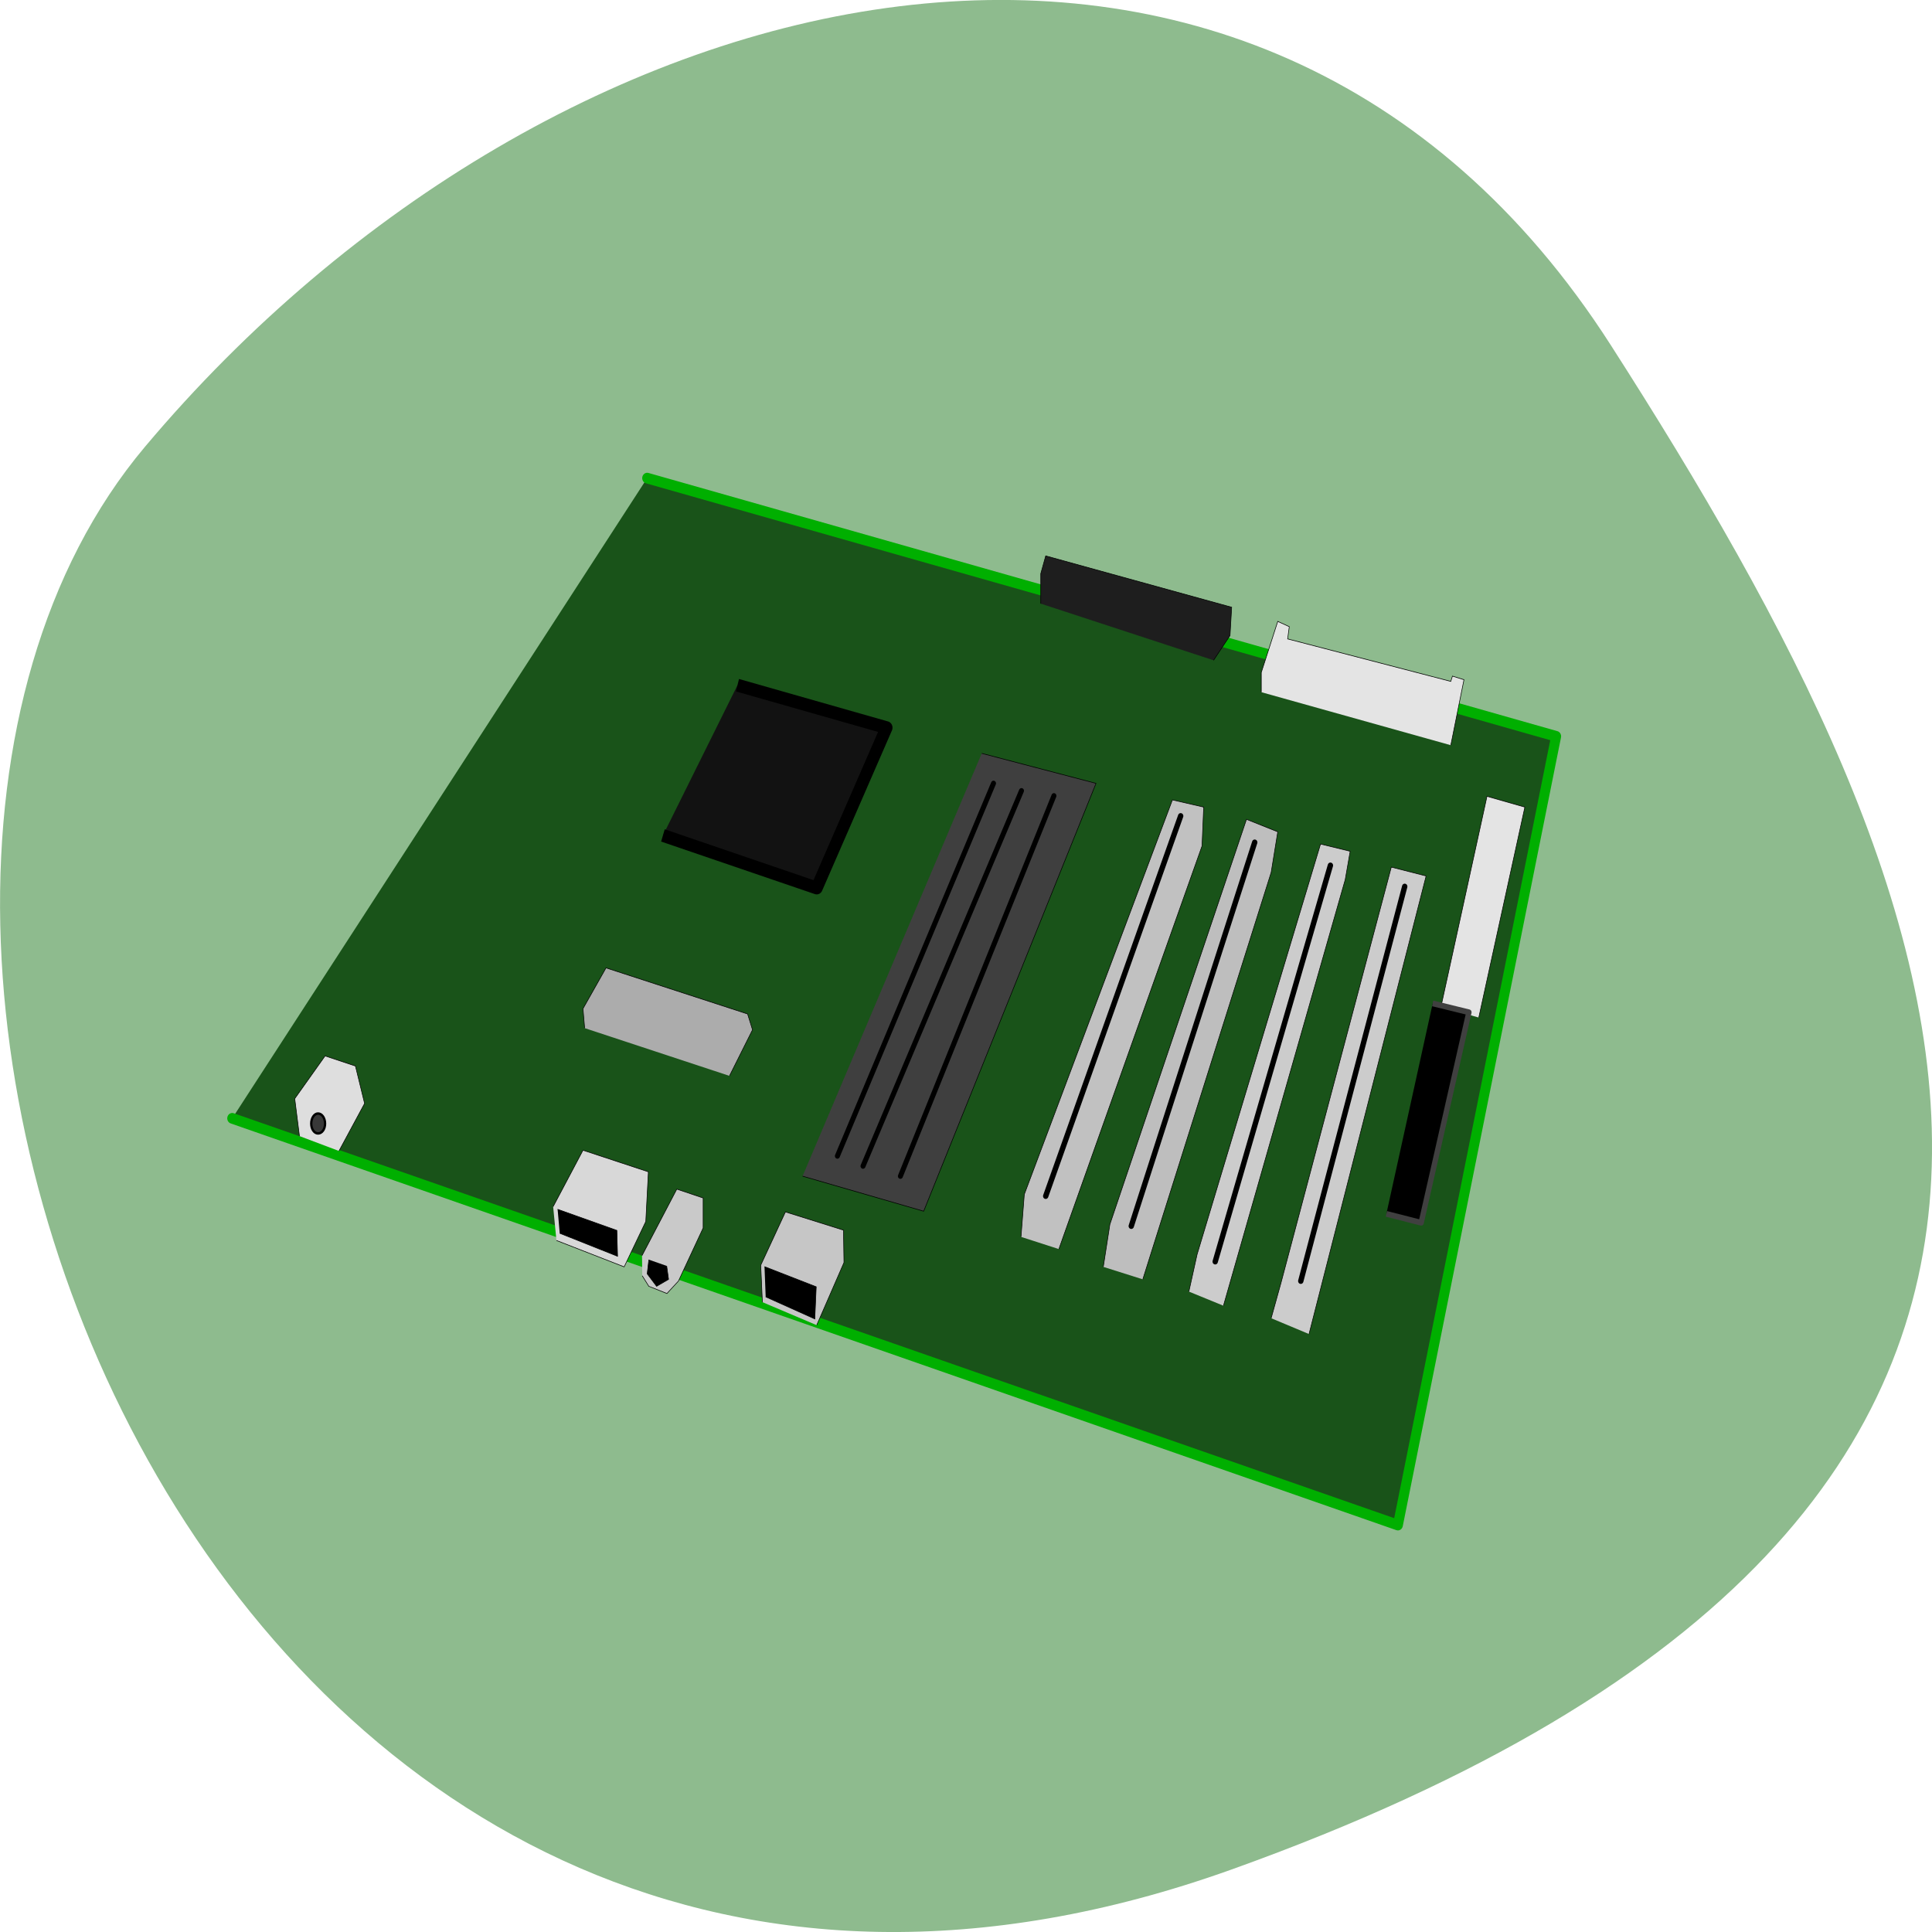 <svg xmlns="http://www.w3.org/2000/svg" viewBox="0 0 32 32"><path d="m 20.398 30.965 c -16.676 5.973 -24.785 -15.496 -17.996 -23.566 c 6.789 -8.07 18.422 -10.82 24.277 -1.684 c 5.855 9.137 10.395 19.273 -6.281 25.25" fill="#8ebb8e"/><g transform="matrix(0.027 0 0 0.029 5.809 6.264)"><g fill-rule="evenodd"><path d="m 181.87 57.08 l 557.59 147.47 l -97.07 450.48 l -715.08 -232.3" fill="#195319" stroke="#00af00" stroke-linejoin="round" stroke-linecap="round" stroke-width="6.107"/><g stroke="#000" stroke-width="0.353"><path d="m 143.5 371.2 l -1.01 -11.1 l 14.13 -23.299 l 86.83 26.314 l 3.03 9.05 l -14.13 26.314" fill="#acacac"/><path d="m 252.54 527.71 l -1.01 -21.11 l 15.14 -30.425 l 35.624 10.416 l 0.288 18.502 l -16.73 35.77" fill="#c6c6c6"/><path d="m 178.7 501.12 l 21.346 -37.963 l 16.15 5.071 v 17.13 l -15.14 30.29 l -7.07 7.127 l -11.11 -4.112 l -4.04 -6.03" fill="#c9c9c9"/><path d="m 124.18 473.16 l 18.317 -32.21 l 40.1 12.335 l -1.587 28.369 l -13.269 25.903 l -41.538 -15.08" fill="#d8d8d8"/><path d="m 126.92 474.67 l 36.35 12.06 l 0.433 14.801 l -35.48 -13.157"/><path d="m 411.19 490.43 l 2.02 -24.26 l 90.86 -225.31 l 19.18 4.112 l -1.01 22.2 l -87.83 230.24" fill="#c1c1c1"/><path d="m 461.67 507.56 l 4.04 -24.26 l 83.8 -231.34 l 19.18 7.127 l -4.04 23.16 l -78.75 232.44" fill="#bebebe"/><g fill="#ccc"><path d="m 514.17 521.68 l 5.05 -21.243 l 75.72 -234.36 l 18.17 4.112 l -3.03 16.17 l -74.71 243.4"/><path d="m 564.65 536.89 l 6.06 -20.283 l 67.64 -237.37 l 21.346 5.071 l -71.826 261.63"/></g><path d="m 253.84 507.43 l 31.73 11.512 l -0.865 18.365 l -30.14 -12.609"/></g></g><g stroke="#000"><g fill="none" stroke-linejoin="round" stroke-linecap="round" stroke-width="3.286"><path d="m 426.34 467.13 l 82.79 -217.09"/><path d="m 478.83 484.26 l 75.72 -219.14"/><path d="m 530.32 504.55 l 70.67 -226.27"/><path d="m 582.82 515.65 l 63.749 -225.31"/></g><g fill-rule="evenodd" stroke-width="0.353"><path d="m 182.88 503.45 l -1.01 8.09 l 5.769 7.127 l 7.356 -3.974 l -1.154 -7.675"/><path d="m 668.78 359.14 l 28.27 -120.33 l 23.22 6.167 l -28.27 120.19" fill="#e4e4e4"/></g></g><g fill-rule="evenodd"><path d="m 635.32 477.28 l 21.346 5.071 l 29.28 -120.19 l -22.21 -5.071" stroke="#404040" stroke-linejoin="round" stroke-width="3.286"/><g stroke="#000" stroke-width="0.353"><path d="m 423.31 128.76 v -17.13 l 3.03 -10.142 l 114.08 29.329 l -1.01 16.17 l -10.1 14.12" fill="#1e1e1e"/><path d="m 558.59 179.33 v -11.238 l 10.1 -29.19 l 7.07 3.02 l -1.01 6.99 l 100.09 24.26 l 1.01 -3.02 l 7.07 2.056 l -8.08 37.415" fill="#e4e4e4"/><path d="m 277.2 455.76 l 74.28 20.01 l 105.72 -244.36 l -70.09 -17.13" fill="#3f3f3f"/></g></g><g stroke="#000"><g stroke-linejoin="round"><g fill="none" stroke-linecap="round" stroke-width="3.06"><path d="m 298.55 444.25 l 95.77 -212.84"/><path d="m 314.27 450 l 97.21 -214.35"/><path d="m 337.2 455.76 l 94.18 -217.23"/></g><path d="m 237.25 175.35 l 91.44 24.26 l -42.836 91.55 l -94.33 -30.01" fill="#121212" fill-rule="evenodd" stroke-width="7.348"/></g><g fill-rule="evenodd"><path d="m -31.444 432.87 l -2.885 -21.38 l 18.605 -24.395 l 18.605 5.756 l 5.625 21.38 l -15.721 27.14" fill="#dedede" stroke-width="0.353"/><path d="m -15.723 425.74 c 0 3.152 -1.875 5.619 -4.327 5.619 c -2.308 0 -4.183 -2.467 -4.183 -5.619 c 0 -3.152 1.875 -5.756 4.183 -5.756 c 2.452 0 4.327 2.604 4.327 5.756" fill-opacity="0.749" stroke-width="1.41"/></g></g></g></svg>